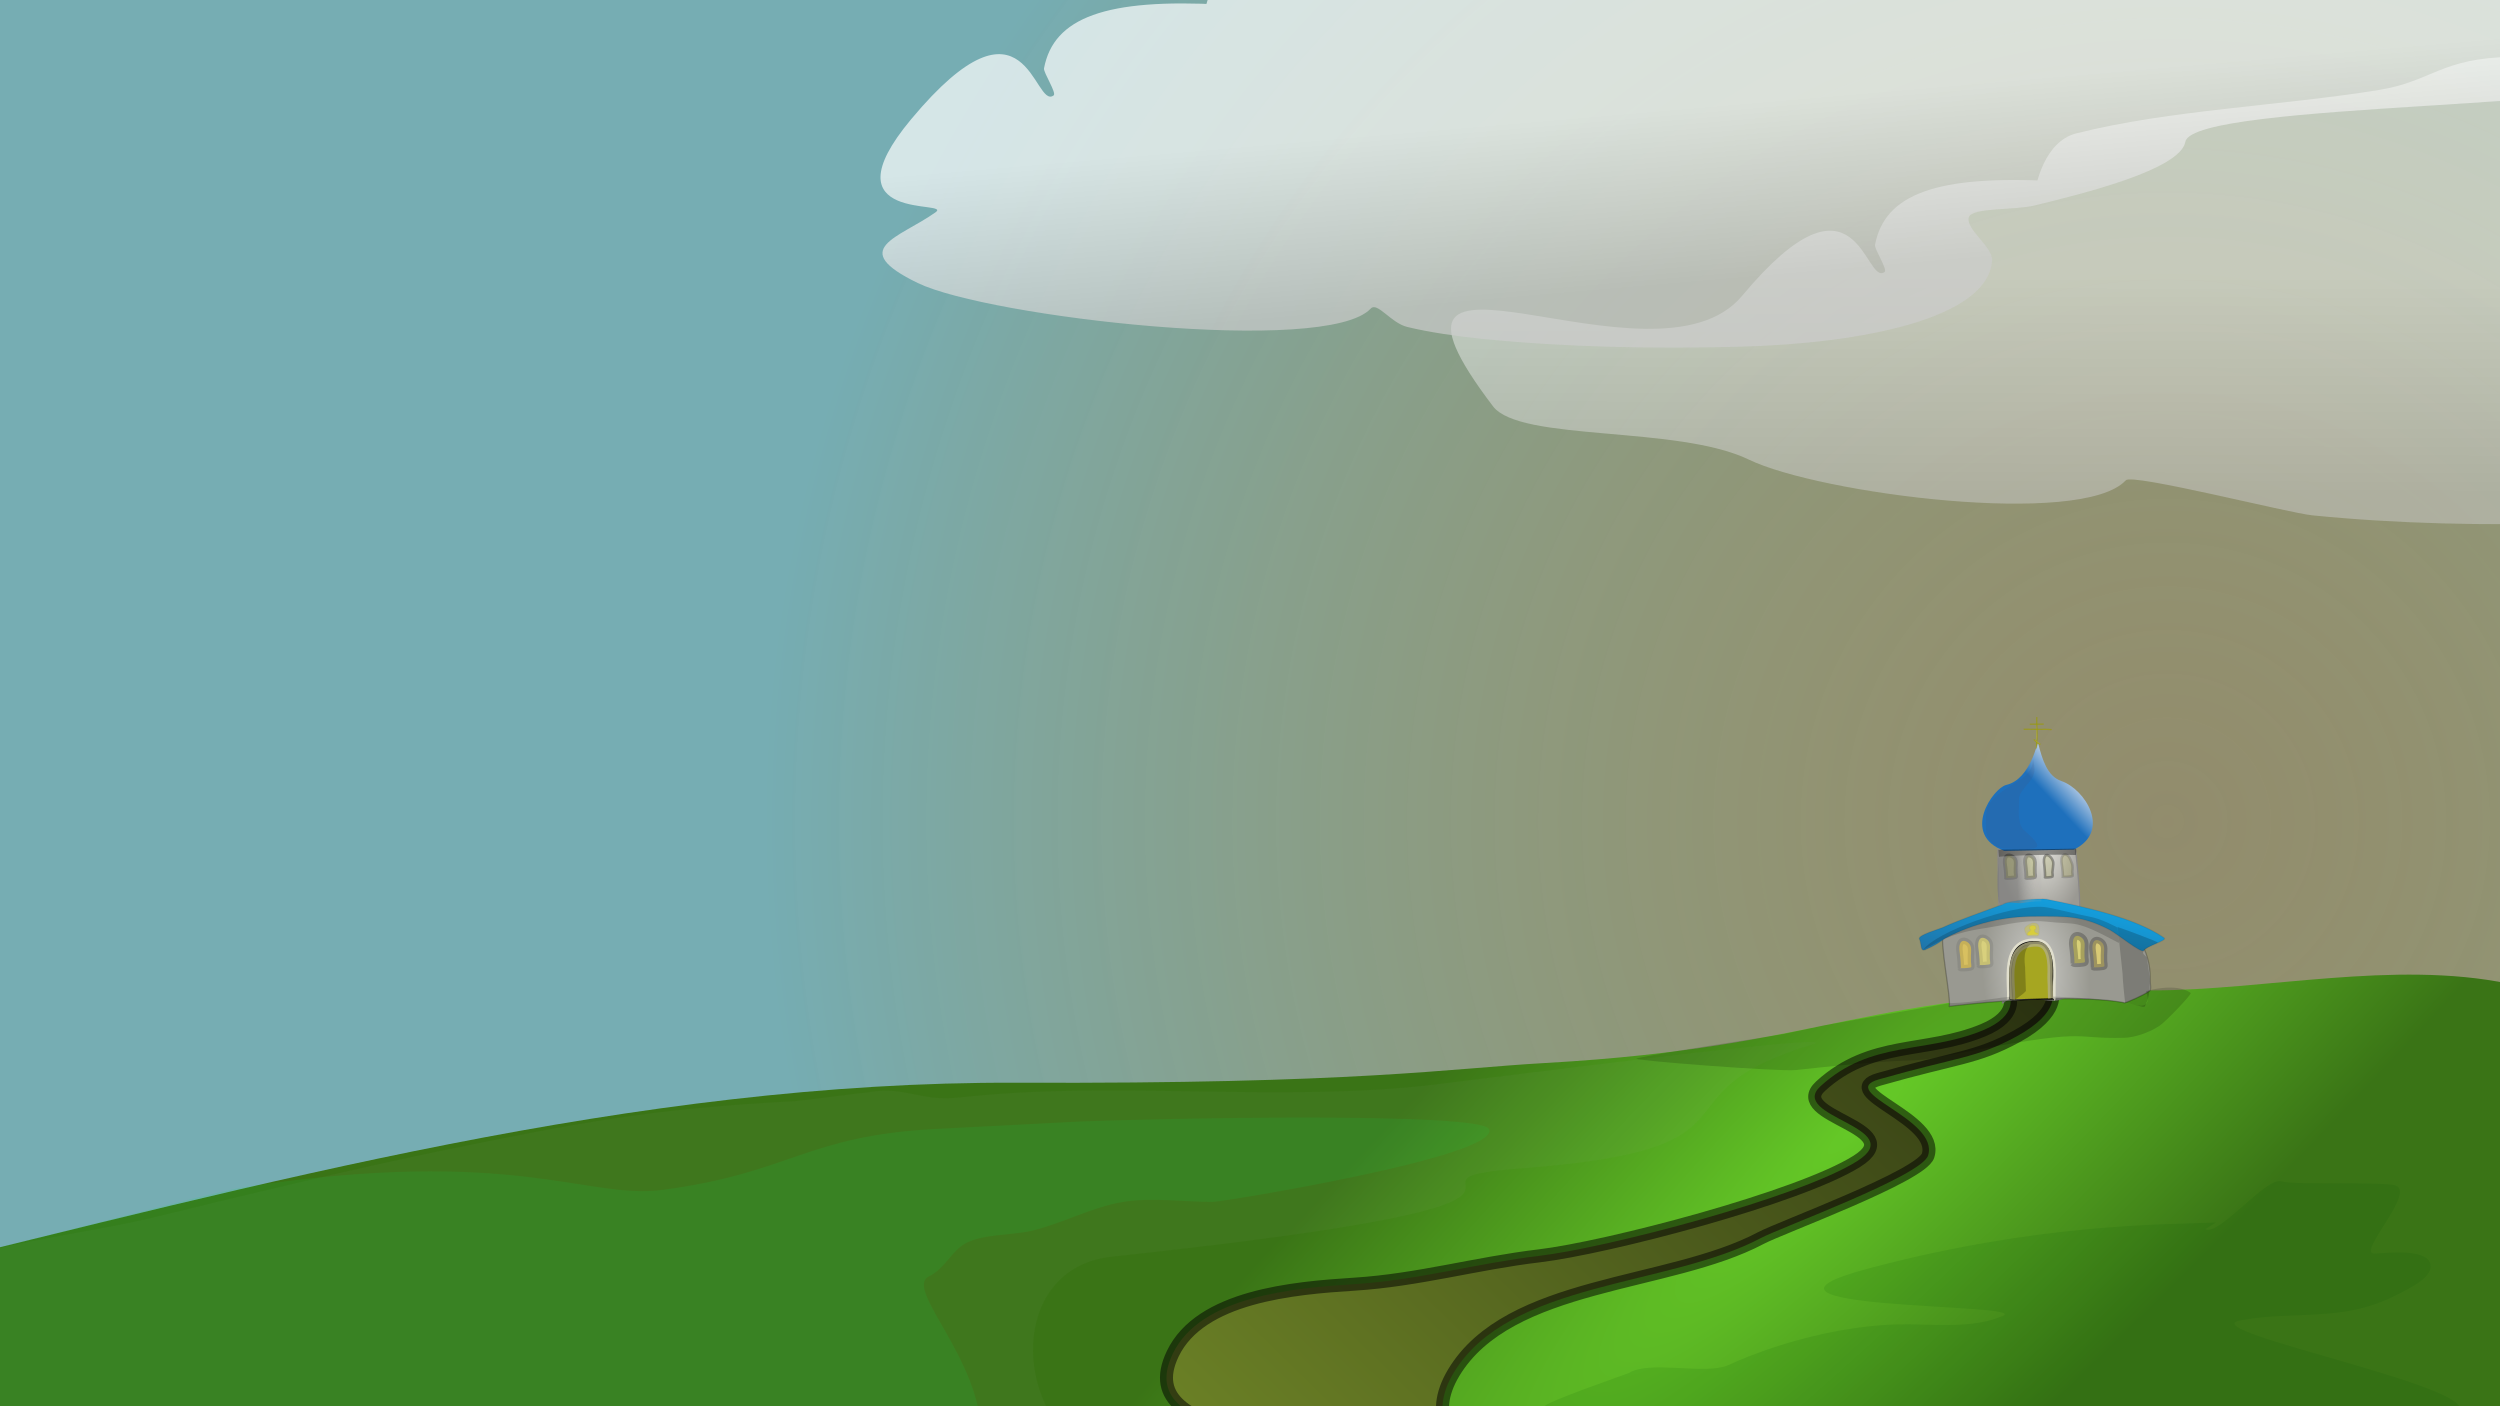 <?xml version="1.0" encoding="utf-8"?>
<svg viewBox="0 0 1920 1080" width="1920" height="1080" xmlns="http://www.w3.org/2000/svg">
  <rect x="0" y="0" width="1920" height="1080" fill="#808080" stroke="none"/>
  <defs>
    <radialGradient gradientUnits="userSpaceOnUse" cx="1658.57" cy="696.642" r="1078.843" id="gradient-0" gradientTransform="matrix(1, 0, 0, 1, 5.813, -65.715)">
      <stop offset="0" style="stop-color: rgba(248, 211, 0, 0.37);"/>
      <stop offset="1" style="stop-color: rgba(102, 240, 255, 1)"/>
    </radialGradient>
    <radialGradient gradientUnits="userSpaceOnUse" cx="-500.627" cy="1736.086" r="1041.613" id="gradient-2" gradientTransform="matrix(0.173, 0.178, -0.942, 0.916, 3155.078, -643.386)">
      <stop offset="0" style="stop-color: rgba(101, 201, 39, 1)"/>
      <stop offset="1" style="stop-color: rgba(58, 116, 22, 1)"/>
    </radialGradient>
    <linearGradient gradientUnits="userSpaceOnUse" x1="1134.932" y1="761.484" x2="1134.932" y2="1269.856" id="gradient-13" gradientTransform="matrix(0.716, 0.698, -1.459, 1.496, 1960.191, -1414.868)">
      <stop offset="0" style="stop-color: rgb(30, 34, 13);"/>
      <stop offset="1" style="stop-color: #758d29"/>
    </linearGradient>
    <linearGradient gradientUnits="userSpaceOnUse" x1="1728.548" y1="60.749" x2="1728.548" y2="424.567" id="gradient-4" gradientTransform="matrix(1.308, 0.135, -0.052, 0.459, -715.577, -77.541)">
      <stop offset="0" style="stop-color: rgba(255, 255, 255, 1)"/>
      <stop offset="1" style="stop-color: rgba(204, 204, 204, 1)"/>
    </linearGradient>
    <radialGradient gradientUnits="userSpaceOnUse" cx="1728.548" cy="242.658" r="382.003" id="gradient-5" gradientTransform="matrix(1.315, 0, 0, 1, -461.941, -5.528)">
      <stop offset="0" style="stop-color: rgba(243, 255, 248, 1)"/>
      <stop offset="1" style="stop-color: rgba(141, 255, 188, 1)"/>
    </radialGradient>
    <linearGradient gradientUnits="userSpaceOnUse" x1="1728.548" y1="60.749" x2="1728.548" y2="424.567" id="gradient-3" gradientTransform="matrix(1.315, 0.02, -0.01, 0.376, -1137.937, 34.241)">
      <stop offset="0" style="stop-color: rgba(255, 255, 255, 1)"/>
      <stop offset="1" style="stop-color: rgba(204, 204, 204, 1)"/>
    </linearGradient>
    <radialGradient gradientUnits="userSpaceOnUse" cx="1728.548" cy="242.658" r="382.003" id="gradient-6" gradientTransform="matrix(1.315, 0, 0, 1, -1100.092, -140.928)">
      <stop offset="0" style="stop-color: rgba(243, 255, 248, 1)"/>
      <stop offset="1" style="stop-color: rgba(141, 255, 188, 1)"/>
    </radialGradient>
    <radialGradient gradientUnits="userSpaceOnUse" cx="1576.527" cy="681.73" r="28.521" id="gradient-12" gradientTransform="matrix(1.219, 0.011, -0.018, 2.363, -340.595, -985.963)">
      <stop offset="0" style="stop-color: rgb(255, 255, 255);"/>
      <stop offset="1" style="stop-color: rgb(157, 155, 155);"/>
    </radialGradient>
    <linearGradient gradientUnits="userSpaceOnUse" x1="1568.641" y1="566.441" x2="1568.641" y2="672.403" id="gradient-8" gradientTransform="matrix(0.514, 0.551, -0.214, 0.207, 928.21, -372.839)">
      <stop offset="0" style="stop-color: rgb(244, 241, 246);"/>
      <stop offset="1" style="stop-color: rgb(30, 112, 188);"/>
    </linearGradient>
    <radialGradient gradientUnits="userSpaceOnUse" cx="1568.641" cy="619.422" r="55.108" id="gradient-7" gradientTransform="matrix(0.579, 0.517, -0.452, 0.585, 935.77, -563.193)">
      <stop offset="0" style="stop-color: rgb(46, 116, 209);"/>
      <stop offset="1" style="stop-color: rgb(250, 250, 250);"/>
    </radialGradient>
    <radialGradient gradientUnits="userSpaceOnUse" cx="1557.727" cy="748.862" r="76.806" id="gradient-9" gradientTransform="matrix(0.535, -0.027, 0.051, 0.978, 692.204, 56.545)">
      <stop offset="0" style="stop-color: rgba(202, 202, 198, 1)"/>
      <stop offset="1" style="stop-color: rgba(153, 153, 145, 1)"/>
    </radialGradient>
    <linearGradient gradientUnits="userSpaceOnUse" x1="1564.524" y1="690.393" x2="1564.524" y2="732.758" id="gradient-10" gradientTransform="matrix(0.979, 0.203, -0.953, 4.594, 720.641, -2834.438)">
      <stop offset="0" style="stop-color: rgb(12, 186, 255);"/>
      <stop offset="1" style="stop-color: rgb(50, 43, 79);"/>
    </linearGradient>
    <linearGradient gradientUnits="userSpaceOnUse" x1="1565.439" y1="646.471" x2="1565.439" y2="667.022" id="gradient-11" gradientTransform="matrix(0.999, -0.054, 0.032, 0.593, -18.824, 352.809)">
      <stop offset="0" style="stop-color: rgba(138, 136, 136, 1)"/>
      <stop offset="1" style=""/>
    </linearGradient>
    <linearGradient gradientUnits="userSpaceOnUse" x1="1552.111" y1="656.424" x2="1552.111" y2="696.841" id="gradient-1" gradientTransform="matrix(0.052, 0.999, -0.33, 0.017, 1698.398, -884.743)">
      <stop offset="0" style="stop-color: rgba(173, 173, 173, 0.12);"/>
      <stop offset="1" style="stop-color: rgba(122, 122, 122, 0.58)"/>
    </linearGradient>
  </defs>
  <path d="M 1296.277 817.007 C 1303.876 801.873 1310.259 792.854 1323.559 789.418 C 1326.3 788.71 1342.677 786.859 1343.929 784.766 C 1347.582 778.665 1350.539 768.805 1355.164 763.227 C 1362.163 754.786 1368.427 754.792 1375.058 747.772 C 1378.316 744.322 1378.447 739.574 1382.447 735.513 C 1385.62 732.289 1388.863 734.081 1392.129 730.959 C 1397.069 726.236 1398.648 718.628 1404.376 713.603 C 1413.542 705.561 1422.979 713.125 1433.352 701.417 C 1438.354 695.772 1439.95 688.295 1445.374 682.646 C 1451.314 676.458 1458.982 676.752 1463.266 669.217 C 1471.398 654.916 1471.779 641.148 1483.294 626.928 C 1489.62 619.116 1496.838 611.496 1504.354 608.383 C 1505.246 608.012 1515.012 606.445 1515.251 605.986 C 1525.936 585.544 1548.947 542.949 1569.56 537.026 C 1587.293 531.931 1597.941 542.716 1613.453 542.132 C 1624.399 541.722 1635.535 540.589 1646.109 541.33 C 1652.446 541.772 1663.223 541.183 1667.7 545.459 C 1671.229 548.833 1667.656 558.945 1664.432 565.489 C 1662.548 569.314 1654.993 576.946 1657.869 576.766 C 1680.267 575.361 1704.943 573.293 1717.319 590.034 C 1724.043 599.13 1730.257 610.81 1734.365 622.532 C 1735.287 625.164 1733.167 630.467 1735.042 632.061 C 1742.219 638.166 1748.059 641.626 1751.57 652.565 C 1754.042 660.263 1755.271 668.914 1753.986 679.168 C 1753.756 680.993 1753.222 686.541 1751.377 689.47 C 1750.783 690.415 1747.488 693.265 1747.525 693.908 C 1747.986 701.697 1749.715 708.571 1750.406 716.198 C 1751.006 722.829 1750.623 732.274 1745.939 740.807 C 1740.948 749.893 1732.147 756.941 1724.904 762.637 C 1722.51 764.52 1718.561 765.208 1717.679 768.046 C 1714.177 779.303 1724.397 790.897 1711.555 804.147 C 1685.37 831.163 1645.595 834.704 1621.341 841.777 C 1608.009 845.666 1594.673 849.547 1581.239 853.859 C 1577.667 855.006 1560.618 863.444 1557.941 860.847" style="fill-opacity: 0.73; stroke-width: 50px; stroke: rgba(0, 0, 0, 0.12); fill: rgba(255, 254, 183, 0.17); stroke-opacity: 0.05; visibility: hidden;" transform="matrix(1, 0.013, -0.013, 1, 9.403, -20.179)"/>
  <path d="M -32.779 -110.679 C -71.821 104.808 -80.713 330.592 -78.045 549.068 C -76.752 655.019 -66.619 760.742 -49.896 865.379 C -38.341 937.682 -22.282 1009.421 -10.478 1081.762 C 2.562 1161.674 18.393 1240.005 33.681 1319.34 C 34.826 1325.282 39.928 1378.498 47.455 1381.837 C 65.679 1389.92 86.738 1374.49 106.629 1373.144 C 196.521 1367.059 289.93 1373.181 379.3 1376.114 C 470.707 1379.113 457.481 1378.414 563.985 1386.669 C 685.701 1396.104 807.854 1403.066 929.412 1414.249 C 1192.563 1438.458 1455.067 1450.963 1719.088 1458.159 C 1778.242 1459.771 1837.613 1461.897 1896.736 1463.044 C 1910.137 1463.304 1949.287 1467.934 1957.4 1452.788 C 1963.481 1441.438 1957.481 1420.061 1959.429 1407.284 C 1968.379 1348.584 1983.026 1290.071 1992.307 1230.961 C 2024.713 1024.58 2022.65 823.464 2027.296 615.238 C 2030.249 482.929 2076.937 357.216 2079.071 225.098 C 2080.507 136.211 2070.14 42.625 2058.395 -45.658 C 2056.829 -57.428 2052.027 -123.143 2040.657 -131.118 C 2028.902 -139.363 1975.711 -134.678 1970.957 -134.678 C 1899.705 -134.678 1828.533 -133.132 1757.285 -132.039 C 1544.671 -128.779 1331.465 -130.219 1118.826 -133.064 C 1012.095 -134.492 905.45 -151.821 798.923 -158.46 C 612.199 -170.097 421.533 -168.714 234.81 -155.334 C 175.134 -151.058 115.946 -140.969 57.152 -130.156 C 31.575 -125.452 -6.179 -125.853 -28.485 -110.328 C -35.053 -105.756 -36.877 -86.929 -40.696 -79.426" style="fill: url(#gradient-0); paint-order: stroke; stroke-width: 0px; stroke-opacity: 0.92; stroke: rgb(39, 148, 149); fill-opacity: 0.4;"/>
  <path d="M -82.75 978.165 C 199.626 909.601 487.513 830.356 780.806 831.53 C 1042.797 832.578 1113.819 820.493 1186.355 816.411 C 1408.189 803.928 1429.31 760.614 1652.831 760.614 C 1739.074 760.614 1838.654 737.283 1926.42 755.412 C 1928.604 755.863 1934.142 788.258 1934.451 790.228 C 1941.793 837.08 1948.045 883.734 1955.898 930.913 C 1962.461 970.334 1968.712 1010.529 1971.387 1050.051 C 1974.397 1094.549 1971.668 1138.086 1975.688 1182.901 C 1976.394 1190.76 1987.824 1239.545 1981.274 1246.941 C 1978.948 1249.566 1951.665 1248.523 1950.866 1248.541 C 1920.22 1249.217 1889.338 1248.062 1858.666 1248.541 C 1724.852 1250.637 1590.507 1245.687 1456.468 1245.687 C 1098.12 1245.687 739.656 1253.431 380.338 1242.212 C 278.888 1239.045 177.272 1235.814 75.935 1234.114 C 20.651 1233.186 -38.872 1236.417 -94.356 1225.615 C -103.533 1223.829 -98.794 1178.678 -98.064 1172.991 C -91.822 1124.355 -77.181 1078.891 -69.323 1030.863 C -68.459 1025.58 -69.879 978.04 -78.935 978.04" style="fill-rule: nonzero; fill: url(#gradient-2); stroke-width: 0px; stroke: rgba(0, 0, 0, 0.07); stroke-opacity: 0.43;"/>
  <path d="M 693.368 1261.732 C 756.324 1217.363 849.015 1205.378 928.398 1196.804 C 956.342 1193.786 1020.236 1186.436 1024.19 1152.368 C 1031.232 1091.672 865.838 1112.403 900.681 1039.669 C 921.825 995.531 992.964 989.223 1040.328 986.23 C 1088.888 983.159 1134.132 970.173 1182.057 964.503 C 1233.966 958.363 1381.936 919.725 1426.14 891.846 C 1467.271 865.904 1372.408 857.771 1398.216 834.156 C 1437.083 798.596 1478.81 809.488 1522.894 791.282 C 1550.837 779.738 1543.211 764.271 1543.211 764.271 L 1575.795 761.484 C 1575.795 761.484 1583.373 777.098 1548.688 795.994 C 1517.788 812.828 1502.859 811.821 1443.076 828.927 C 1409.245 838.607 1489.773 859.107 1480.753 887.491 C 1475.776 903.153 1367.692 942.676 1352.333 950.827 C 1281.579 988.379 1158.871 983.691 1116.449 1054.224 C 1076.234 1121.087 1186.609 1151.151 1239.35 1166.894 C 1275.051 1177.552 1273.288 1207.726 1247.753 1223.886 C 1235.045 1231.929 1219.219 1236.186 1205.621 1243.095 C 1195.709 1248.13 1169.239 1269.856 1160.229 1269.856" style="mix-blend-mode: screen; stroke-width: 10px; stroke: rgba(0, 0, 0, 0.59); stroke-opacity: 0.88; fill: url(#gradient-13);"/>
  <path d="M 1588.162 115.464 C 1499.439 101.518 1458.048 112.139 1446.767 150.282 C 1445.859 153.353 1454.692 170.155 1452.009 171.73 C 1435.385 181.5 1441.051 81.277 1341.312 178.862 C 1266.151 252.399 1039.946 76.555 1142.42 244 C 1160.367 273.326 1282.073 272.715 1333.702 304.523 C 1384.752 335.969 1582.876 382.461 1620.159 349.56 C 1625.666 344.705 1742.003 387.167 1759.801 390.795 C 1824.638 404.015 1891.226 412.017 1957.174 416.951 C 2050.129 423.905 2148.724 414.706 2156.173 370.618 C 2157.924 360.247 2138.275 344.778 2141.709 335.905 C 2144.641 328.333 2176.871 334.113 2193.006 331.859 C 2231.336 326.503 2307.014 315.841 2313.074 294.868 C 2321.916 264.259 2243.898 227.455 2225.249 199.02 C 2196.478 155.158 2168.868 82.584 2034.819 65.498 C 2022.411 63.918 2012.922 74.991 2011.711 74.785 C 1988.653 70.844 1978.882 58.717 1948.015 56.039 C 1893.487 51.308 1885.077 68.54 1843.91 70.991 C 1765.794 75.64 1683.381 69.885 1609.327 80.659 C 1583.149 84.465 1574.16 119.411 1573.89 118.942" style="stroke: url(#gradient-5); fill: url(#gradient-4); paint-order: stroke; stroke-opacity: 0; stroke-width: 0px; fill-opacity: 0.49;" transform="matrix(0.995, -0.101, 0.101, 0.995, -14.702, 184.668)"/>
  <path d="M 950.01 -19.936 C 861.287 -33.882 819.896 -23.261 808.615 14.882 C 807.707 17.953 816.54 34.755 813.857 36.33 C 797.233 46.1 802.899 -54.123 703.16 43.462 C 627.999 116.999 729.475 108.06 714.486 116.52 C 684.546 133.422 643.921 137.315 695.55 169.123 C 746.6 200.569 1002.321 256.647 1039.604 223.746 C 1045.111 218.891 1053.864 236.274 1065.973 240.593 C 1081.909 246.279 1103.851 251.767 1121.649 255.395 C 1186.486 268.615 1253.074 276.617 1319.022 281.551 C 1411.977 288.505 1510.572 279.306 1518.021 235.219 C 1519.772 224.848 1500.123 209.378 1503.557 200.505 C 1506.489 192.933 1538.719 198.713 1554.854 196.459 C 1593.184 191.103 1668.862 180.441 1674.922 159.468 C 1683.764 128.859 2043.799 172.066 2025.897 143.155 C 1957.347 32.448 1530.716 -52.816 1396.667 -69.902 C 1384.259 -71.482 1374.77 -60.409 1373.559 -60.615 C 1350.501 -64.556 1340.73 -76.683 1309.863 -79.361 C 1255.335 -84.092 1246.925 -66.86 1205.758 -64.409 C 1127.642 -59.76 1045.229 -65.515 971.175 -54.741 C 944.997 -50.935 936.008 -15.989 935.738 -16.458" style="paint-order: stroke; stroke-opacity: 0; stroke-width: 0px; fill: url(#gradient-3); stroke: url(#gradient-6); fill-opacity: 0.69;" transform="matrix(0.995, -0.101, 0.101, 0.995, -4.27, 119.342)"/>
  <path d="M 611.383 845.644 C 500.574 851.332 445.705 861.909 337.537 884.063 C 278.025 896.251 180.803 919.41 121.943 933.982 C 60.864 949.102 -19.289 955.092 -74.326 983.811 C -89.258 991.603 -63.266 1006.917 -74.107 1020.638 C -79.558 1027.536 -111.691 1066.447 -107.579 1074.19 C -100.993 1086.593 -51.814 1355.717 -40.188 1353.701 C -4.823 1347.568 82.883 1362.812 116.547 1351.062 C 168.363 1332.977 388.909 1281.113 442.783 1269.622 C 548.522 1247.068 963.119 1213.274 828.371 1110.739 C 777.318 1071.891 779.016 973.194 853.958 965.134 C 1277.381 919.591 1042.953 906.869 1169.29 897.245 C 1365.624 882.289 1264.009 840.418 1391.056 802.455 C 1429.683 790.913 1143.783 827.959 1103.76 832.741 C 981.408 847.359 858.682 829.321 736.508 842.896 C 706.688 846.209 696.104 833.958 666.748 838.844" style="stroke-width: 0px; stroke: rgb(135, 255, 83); fill: rgba(177, 178, 174, 0.05);"/>
  <path d="M 1536.962 763.582 C 1536.962 756.398 1533.493 649.882 1534.793 648.057 C 1547.722 629.907 1563.663 635.989 1577.881 635.989 C 1578.896 635.989 1591.907 634.683 1592.296 638.784 C 1592.556 641.512 1596.859 671.238 1597.269 695.7 C 1597.817 728.338 1594.316 757.68 1592.829 759.662 C 1577.344 780.312 1554.351 754.349 1537.647 770.608" style="stroke: rgb(138, 136, 136); fill-opacity: 0.81; fill: url(#gradient-12);"/>
  <path d="M 1539.292 653.487 C 1505.621 641.001 1530.667 605.237 1540.831 602.827 C 1560.159 598.244 1564.572 568.051 1565.357 571.089 C 1568.568 583.517 1572.325 596.163 1583.138 599.853 C 1601.437 606.098 1621.769 638.353 1592.727 652.51" style="fill: url(#gradient-8); stroke: url(#gradient-7); stroke-width: 0px;"/>
  <path d="M 1496.863 773.452 C 1499.205 769.772 1488.626 719.154 1492.906 717.462 C 1514.696 708.851 1543.326 689.359 1569.657 695.338 C 1576.136 696.81 1593.761 700.887 1599.445 703.657 C 1610.619 709.099 1638.334 712.691 1644.059 723.299 C 1647.872 730.365 1651.692 739.654 1651.321 752.51 C 1651.249 754.993 1652.346 759.899 1650.987 760.938 C 1646.385 764.457 1632.24 770.424 1631.626 770.193 C 1629.095 769.242 1588.04 762.063 1496.901 772.873" style="stroke: rgb(0, 0, 0); fill: url(#gradient-9); stroke-opacity: 0.24;"/>
  <path d="M 1538.164 694.505 C 1523.822 699.982 1504.914 706.371 1492.033 712.32 C 1489.515 713.483 1472.761 718.209 1474.07 721.058 C 1475.851 724.934 1474.683 731.133 1478.585 729.41 C 1489.121 724.757 1491.659 721.785 1494.196 720.461 C 1516.095 709.027 1538.341 703.769 1563.448 703.769 C 1587.474 703.769 1599.167 703.158 1620.184 714.061 C 1625.671 716.907 1645.108 732.777 1646.371 729.968 C 1647.742 726.919 1664.829 722.246 1662.087 720.334 C 1639.908 704.868 1600.268 696.343 1571.555 690.594 C 1567.38 689.758 1541.782 691.639 1538.356 694.318" style="stroke: rgb(0, 0, 0); fill: url(#gradient-10); stroke-opacity: 0.08;"/>
  <path d="M 1541.899 768.038 C 1543.382 755.811 1535.118 721.458 1563.08 722.141 C 1579.219 722.534 1577.883 744.959 1577.482 754.784 C 1577.341 758.234 1577.554 761.687 1577.413 765.135 C 1577.397 765.537 1577.361 768.211 1577.202 768.211" style="stroke-width: 2px; stroke: rgb(225, 223, 205);" transform="matrix(1, -0.004, 0.004, 1, -2.772, 5.829)"/>
  <path d="M 1506.004 743.883 C 1506.004 740.524 1505.728 737.511 1505.379 734.227 C 1505.058 731.198 1504.152 727.483 1505.439 724.561 C 1507.281 720.382 1512.554 723.678 1513.379 726.549 C 1514.372 730.002 1513.398 731.208 1513.689 738.894 C 1513.706 739.364 1514.284 742.353 1513.796 742.82 C 1513.315 743.282 1505.876 744.015 1505.297 743.245" style="stroke-opacity: 0.53; stroke-width: 5px; stroke: rgba(0, 0, 0, 0.16); fill: rgb(216, 192, 96);"/>
  <path d="M 1520.5 741.516 C 1520.5 738.157 1520.224 735.144 1519.875 731.86 C 1519.554 728.831 1518.648 725.116 1519.935 722.194 C 1521.777 718.015 1527.05 721.311 1527.875 724.182 C 1528.868 727.635 1527.894 728.841 1528.185 736.527 C 1528.202 736.997 1528.78 739.986 1528.292 740.453 C 1527.811 740.915 1520.372 741.648 1519.793 740.878" style="stroke-opacity: 0.45; stroke-width: 5px; stroke: rgba(0, 0, 0, 0.19); fill: rgb(216, 208, 125);"/>
  <path d="M 1608.193 743.273 C 1608.193 739.914 1607.917 736.901 1607.568 733.617 C 1607.247 730.588 1606.341 726.873 1607.628 723.951 C 1609.47 719.772 1614.743 723.068 1615.568 725.939 C 1616.561 729.392 1615.587 730.598 1615.878 738.284 C 1615.895 738.754 1616.473 741.743 1615.985 742.21 C 1615.504 742.672 1608.065 743.405 1607.486 742.635" style="fill: rgb(216, 201, 117); stroke: rgba(69, 67, 63, 0.4); stroke-width: 5px;"/>
  <path d="M 1570.65 674.152 C 1570.65 671.388 1570.449 668.91 1570.195 666.208 C 1569.961 663.717 1569.3 660.66 1570.238 658.257 C 1571.581 654.819 1574.933 657.843 1576.024 659.892 C 1577.537 662.733 1576.838 663.725 1576.25 670.048 C 1576.214 670.432 1576.684 672.893 1576.328 673.277 C 1575.978 673.657 1570.557 674.26 1570.135 673.627" style="stroke: rgba(0, 0, 0, 0.31); stroke-width: 2px; fill: rgba(151, 151, 0, 0.13);"/>
  <path d="M 1540.794 674.5 C 1540.794 671.736 1540.535 669.258 1540.207 666.556 C 1539.905 664.065 1539.053 661.008 1540.263 658.605 C 1541.995 655.167 1546.952 657.878 1547.728 660.24 C 1548.662 663.081 1547.746 664.073 1548.019 670.396 C 1548.035 670.782 1548.579 673.241 1548.12 673.625 C 1547.668 674.005 1540.674 674.608 1540.13 673.975" style="stroke: rgba(0, 0, 0, 0.28); stroke-width: 3px; fill: rgba(233, 233, 15, 0.32);"/>
  <path d="M 1556.269 674.494 C 1556.269 671.73 1556.038 669.252 1555.746 666.55 C 1555.477 664.059 1554.718 661.002 1555.796 658.599 C 1557.34 655.161 1561.757 657.872 1562.448 660.234 C 1563.28 663.075 1562.464 664.067 1562.707 670.39 C 1562.721 670.776 1563.206 673.235 1562.798 673.619 C 1562.394 673.999 1556.162 674.602 1555.678 673.969" style="stroke: rgba(0, 0, 0, 0.28); stroke-width: 3px; fill: rgba(194, 200, 9, 0.19);"/>
  <path d="M 1593.212 740.058 C 1593.212 736.699 1592.936 733.686 1592.587 730.402 C 1592.266 727.373 1591.36 723.658 1592.647 720.736 C 1594.489 716.557 1599.762 719.853 1600.587 722.724 C 1601.58 726.177 1600.606 727.383 1600.897 735.069 C 1600.914 735.539 1601.492 738.528 1601.004 738.995 C 1600.523 739.457 1593.084 740.19 1592.505 739.42" style="fill: rgb(216, 208, 120); stroke: rgba(0, 0, 0, 0.23); stroke-width: 6px;"/>
  <path d="M 1564.284 550.721 C 1563.876 557.026 1565.105 563.883 1564.132 570.122 C 1564.057 570.599 1564.131 575.185 1564.004 575.185" style="fill: rgb(216, 201, 117); stroke: rgba(154, 154, 10, 0.69);"/>
  <path d="M 1558.863 556.2 C 1562.423 556.128 1565.992 556.131 1569.549 556.131" style="fill: rgb(216, 201, 117); stroke: rgba(154, 154, 10, 0.69);"/>
  <path d="M 1554.154 560.062 C 1558.848 560.062 1563.552 560.164 1568.249 560.164 C 1569.746 560.164 1571.292 560.057 1572.784 560.163 C 1577.478 560.498 1570.492 560.062 1574.546 560.303 C 1574.795 560.318 1575.544 560.343 1575.294 560.343" style="fill: rgb(216, 201, 117); stroke: rgba(154, 154, 10, 0.69);"/>
  <path d="M 1562.024 567.843 C 1562.926 569.065 1565.848 571.572 1567.099 571.572" style="fill: rgb(216, 201, 117); stroke: rgba(154, 154, 10, 0.69);"/>
  <path d="M 1477.259 729.162 C 1487.075 715.838 1544.114 694.617 1569.363 696.529 C 1575.577 697 1597.884 702.804 1603.335 703.69 C 1614.051 705.431 1626.297 712.422 1626.297 712.422 C 1626.297 712.422 1628.096 724.644 1627.102 724.111 C 1592.265 705.419 1595.792 710.56 1571.668 707.82 C 1559.704 706.461 1546.601 708.753 1533.377 711.282 C 1520.867 713.675 1509.289 714.234 1492.752 721.254" style="stroke: rgb(0, 0, 0); stroke-width: 0px; fill-opacity: 0.55; fill: rgba(0, 0, 0, 0.3);"/>
  <path d="M 1534.799 652.523 C 1547.855 652.382 1576.708 652.173 1594.148 651.767 C 1595.048 651.746 1594.285 656.657 1594.285 656.657 C 1594.285 656.657 1591.291 656.575 1581.962 656.395 C 1571.781 656.198 1543.886 657.241 1535.17 658.126" style="stroke-width: 0px; stroke: url(#gradient-11); fill-opacity: 0.37;"/>
  <path d="M 1497.173 770.424 C 1517.963 770.073 1533.623 765.695 1549.759 765.129 C 1563.382 764.65 1616.046 765.653 1640 771.782 C 1654.384 775.462 1648.079 761.199 1648.079 761.199 C 1648.079 761.199 1670.956 754.185 1682.429 762.601 C 1683.631 763.482 1663.075 784.825 1658.318 787.94 C 1650.121 793.307 1639.059 796.805 1631.695 797.016 C 1587.584 798.277 1609.769 788.079 1494.212 810.89 C 1459.13 817.815 1484.523 810.157 1379.49 821.775 C 1366.481 823.214 1251.99 814.337 1256.799 812.986 C 1270.768 809.062 1362.19 795.742 1369.929 794.103 C 1381.302 791.695 1373.832 793.395 1401.216 787.417" style="stroke-width: 0px; stroke: rgba(0, 0, 0, 0.78); fill: rgba(0, 0, 0, 0.23); fill-opacity: 0.66;"/>
  <path d="M 1584.309 673.744 C 1584.309 670.98 1584.05 668.502 1583.722 665.8 C 1583.42 663.309 1582.568 660.252 1583.778 657.849 C 1585.51 654.411 1588.867 657.106 1589.742 659.433 C 1590.892 662.49 1592.293 663.317 1591.534 669.64 C 1591.488 670.024 1592.094 672.485 1591.635 672.869 C 1591.183 673.249 1584.189 673.852 1583.645 673.219" style="stroke: rgba(0, 0, 0, 0.16); stroke-width: 2px; fill: rgba(154, 149, 11, 0.16);"/>
  <path d="M 1545.198 767.802 C 1546.597 756.708 1537.709 724.828 1564.089 725.398 C 1574.685 725.627 1574.54 741.183 1574.162 750.098 C 1574.029 753.228 1574.527 757.465 1574.393 760.594 C 1574.378 760.959 1574.573 767.187 1574.573 767.187" style="fill: rgba(230, 230, 46, 0.72); stroke: rgba(177, 174, 131, 0.8); stroke-width: 4px;" transform="matrix(1, -0.004, 0.004, 1, -2.777, 5.829)"/>
  <path d="M 1571.96 585.787 C 1570.386 591.31 1571.81 596.85 1567.039 601.813 C 1562.68 606.343 1553.553 609.436 1551.996 615.026 C 1549.968 622.313 1545.161 630.951 1548.211 638.233 C 1549.087 640.325 1557.508 651.972 1554.164 654.093 C 1550.799 656.23 1533.712 649.083 1530.688 648.041 C 1523.53 645.567 1520.376 638.438 1520.35 633.951 C 1520.327 629.719 1523.363 621.358 1525.067 617.255 C 1529.307 607.033 1545.203 604.423 1558.038 600.805 C 1562.975 599.413 1567.728 595.966 1569.586 592.69 C 1570.275 591.483 1570.804 590.368 1571.262 589.099 C 1571.477 588.504 1571.652 586.672 1571.656 587.283" style="stroke-width: 0px; stroke: rgba(43, 37, 37, 0.9); fill: rgba(77, 76, 113, 0.14);" transform="matrix(0.955, -0.296, 0.296, 0.955, -113.573, 485.776)"/>
  <path d="M 1565.737 656.424 C 1568.877 677.024 1567.748 692.209 1567.748 692.209 C 1567.748 692.209 1560.359 692.18 1552.548 693.614 C 1550.354 694.016 1542.511 692.432 1540.666 693.737 C 1540.427 693.907 1536.017 695.702 1535.968 695.543 C 1533.178 686.441 1533.852 672.258 1534.815 662.874 C 1535.049 660.579 1533.782 657.964 1536.338 657.839 C 1539.991 657.66 1552.69 657.024 1557.055 657.024" style="stroke: rgb(0, 0, 0); stroke-width: 0px; fill: url(#gradient-1);"/>
  <path d="M 1701.911 938.876 C 1657.752 940.595 1564.424 939.827 1435.213 974.134 C 1312.123 1006.816 1560.947 1000.625 1538.184 1010.591 C 1514.094 1021.139 1483.023 1016.5 1457.321 1017.133 C 1415.115 1018.173 1365.73 1030.869 1327.48 1048.326 C 1309.924 1056.339 1267.439 1044.362 1250.977 1054.46 C 1249.748 1055.213 1183.504 1077.706 1185.742 1080.739 C 1209.031 1112.303 1255.052 1137.61 1286.186 1136.268 C 1323.004 1134.681 1614.482 1154.642 1651.749 1151.4 C 2082.762 1113.908 1853.894 1100.775 1885.147 1086.306 C 1923.741 1068.438 1678.849 1021.736 1720.917 1013.976 C 1732.643 1011.814 1744.102 1010.984 1756.006 1010.489 C 1791.215 1009.024 1814.044 1008.965 1844.948 992.294 C 1851.46 988.781 1867.956 981.027 1866.614 971.454 C 1864.696 957.77 1829.395 962.778 1823.462 962.778 C 1809.713 962.778 1855.394 915.911 1839.91 910.522 C 1830.582 907.275 1761.503 910.32 1752.423 907.314 C 1740.218 903.274 1704.809 949.568 1693.629 943.978" style="stroke-width: 0px; stroke: rgba(0, 0, 0, 0.63); fill: rgba(5, 86, 9, 0.11);"/>
  <path d="M 1630.144 747.846 C 1630.144 752.316 1632.006 770.202 1632.1 770.201 C 1635.949 770.184 1646.426 774.3 1647.145 773.004 C 1653.177 762.13 1650.811 748.226 1648.813 735.846 C 1648.323 732.807 1638.768 731.973 1657.122 723.969 C 1658.31 723.451 1627.882 712.343 1626.356 711.977" style="stroke-width: 0px; stroke: rgb(37, 153, 155); fill: rgba(0, 0, 0, 0.19);"/>
  <path d="M 1555.29 743.725 C 1555.767 743.421 1552.325 730.019 1559.423 725.223 C 1559.465 725.195 1555.333 726.054 1555.099 726.138 C 1552.472 727.078 1550.6 729.493 1548.969 731.364 C 1546.122 734.628 1545.179 739.811 1544.735 744.109 C 1544.268 748.625 1545.358 767.197 1545.358 769.218 C 1548.242 766.963 1553.109 764.391 1555.906 761.065" style="stroke: rgb(0, 0, 0); fill: rgba(0, 0, 0, 0.23); stroke-width: 0px;"/>
  <path d="M 718.667 867.027 C 618.25 872.329 608.076 900.681 508.813 913.818 C 450.7 921.509 395.122 880.003 187.409 911.705 C 156.992 916.347 -69.932 978.53 -100.768 979.618 C -114.559 980.104 -137.486 1248.303 -136.714 1248.63 C -109.723 1260.045 129.878 1318.86 538.691 1239.378 C 912.408 1166.719 677.153 997.631 713.501 980.239 C 725.146 974.667 730.533 961.54 740.52 955.465 C 753.338 947.668 776.946 948.758 791.405 945.444 C 815.847 939.841 838.949 926.699 863.614 922.907 C 885.336 919.567 909.311 923.086 931.201 923.086 C 938.858 923.086 1152.038 888.29 1143.611 867.276 C 1138.092 853.516 883.097 859.1 829.774 861.293" style="stroke-width: 0px; stroke: rgb(0, 0, 0); fill: rgba(12, 221, 82, 0.11);"/>
  <path d="M 1559.018 709.581 C 1557.686 710.504 1555.552 711.339 1554.99 713.028 C 1554.713 713.858 1554.983 714.795 1555.281 715.582 C 1556.193 717.991 1556.713 718.941 1559.384 719.012 C 1560.083 719.031 1560.786 719.012 1561.486 719.012 C 1562.897 719.012 1564.192 719.303 1565.353 718.466 C 1566.071 717.948 1566.004 716.008 1566.077 715.189 C 1566.207 713.729 1566.269 711.858 1565.491 710.557 C 1564.171 708.346 1560.438 708.406 1558.85 709.934" style="fill-opacity: 0.31; stroke: rgba(0, 0, 0, 0.07); stroke-opacity: 0.43; fill: rgb(216, 203, 18);"/>
  <path d="M 1557.123 718.221 C 1557.08 717.539 1556.987 716.842 1557.401 716.251 C 1558.041 715.337 1559.26 715.219 1559.59 714.215 C 1559.22 713.919 1558.685 713.523 1558.631 712.986 C 1558.456 711.244 1559.998 710.605 1561.429 710.702 C 1561.741 710.723 1562.421 710.752 1562.657 710.976 C 1562.933 711.237 1563.187 711.225 1563.339 711.609 C 1563.536 712.104 1563.821 712.996 1563.48 713.504 C 1563.301 713.771 1562.933 713.886 1562.661 714.016 C 1562.318 714.182 1562.549 715.295 1562.704 715.576 C 1563.03 716.167 1564.334 716.502 1564.913 716.845 C 1564.998 716.895 1565.814 717.538 1565.797 717.538" style="stroke: rgba(0, 0, 0, 0.07); stroke-opacity: 0.43; fill: rgb(216, 206, 60);"/>
</svg>